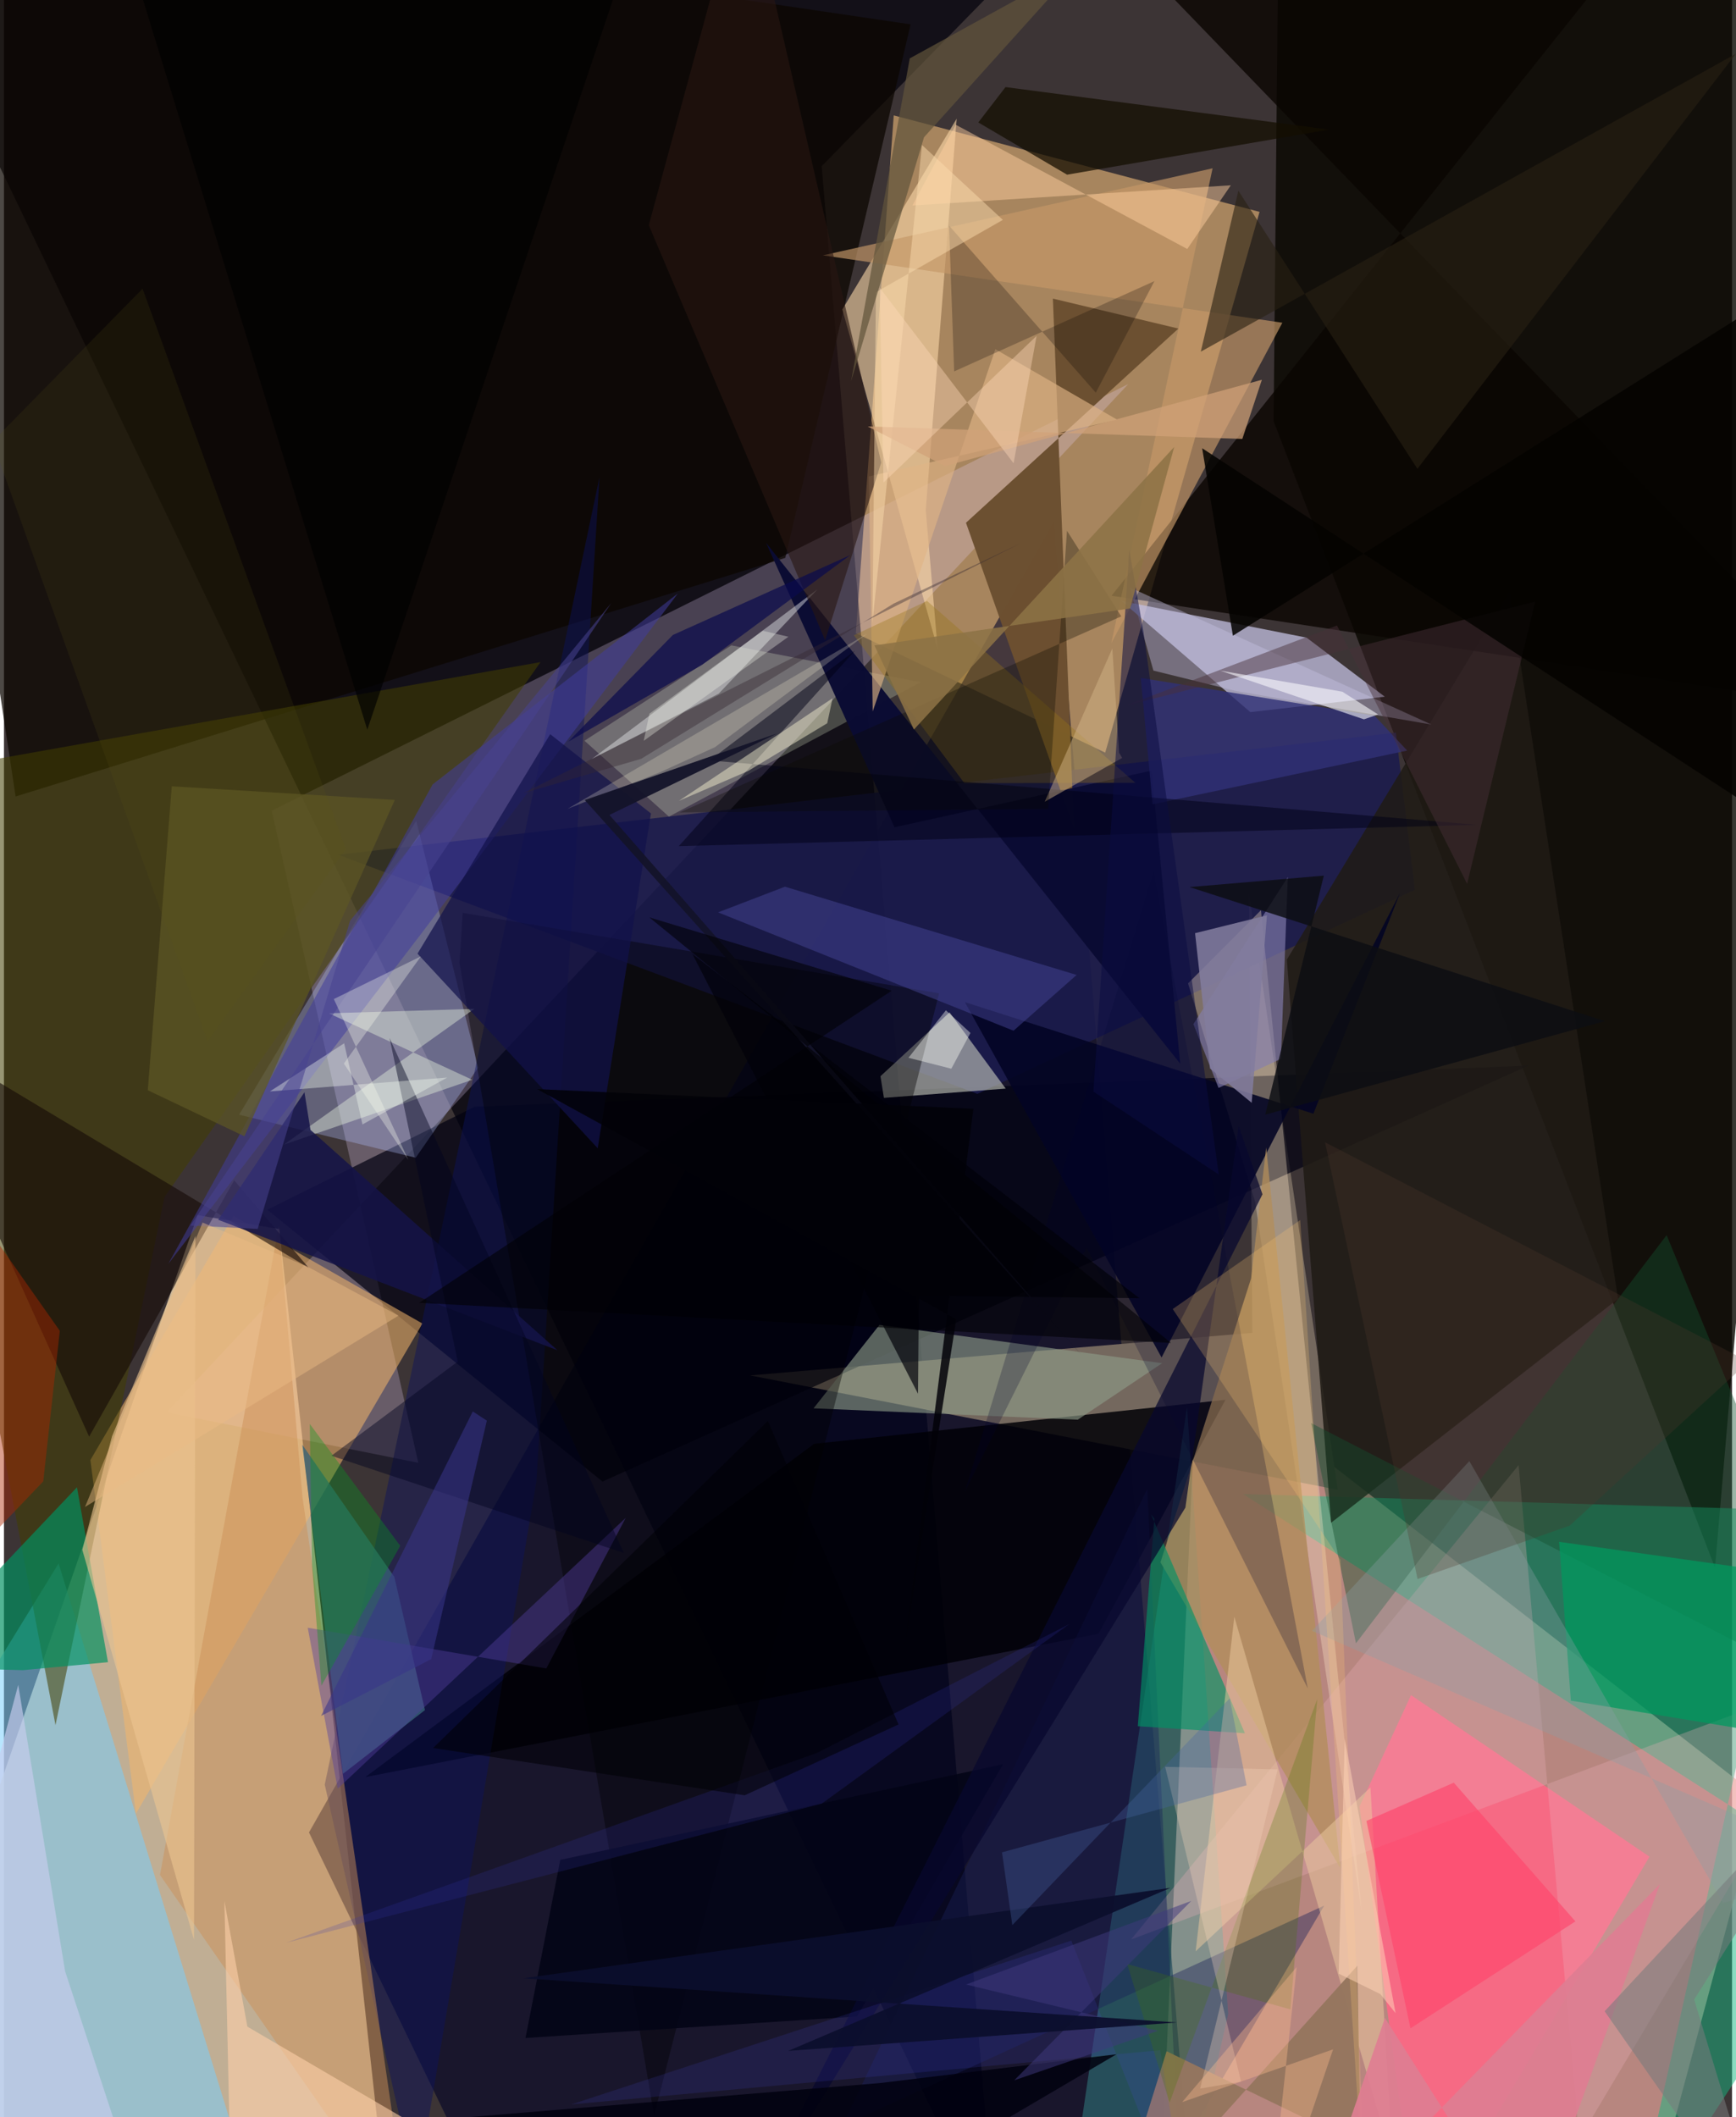 <svg xmlns="http://www.w3.org/2000/svg" width="228" height="278" viewBox="0 0 836 1024"><path fill="#3c3435" d="M0 0h836v1024H0z"/><path fill="#f2ddb8" fill-opacity=".722" d="M133.215 594.455l49.646 451.905L-62 1036.346 93.683 587.715z"/><path fill="#f2aca3" fill-opacity=".678" d="M559.448 1061.372l17.85-403.44 272.74 212.108-45.508 169.13z"/><path fill="#e4b376" fill-opacity=".635" d="M430.452 55.81l176.972 46.661-74.67 261.558-120.644-57.757z"/><path fill="#00000b" fill-opacity=".686" d="M-60.325-40.882L480.01 1085.467 395.615 80.377 500.341-26.698z"/><path fill="#080700" fill-opacity=".804" d="M616.802-62H898l-70.236 820.255L614.212 203.68z"/><path fill="#ecd6ff" fill-opacity=".251" d="M78.755 683.054L543.91 185.759 129.505 392.082l70.937 315.428z"/><path fill="#000226" fill-opacity=".588" d="M233.268 1063.67L147.57 886.28l360.443-634.308L576.217 1086z"/><path fill="#74685e" d="M360.936 665.235l284.33 55.308L602.3 432.071l1.631 212.567z"/><path fill="#c0bede" fill-opacity=".765" d="M667.999 336.97l-37.818-28.557-89.602-17.747 62.366 53.764z"/><path fill="#17b881" fill-opacity=".498" d="M865.759 730.409l-79.114 353.765L898 913.693 599.413 722.61z"/><path fill="#76ceff" fill-opacity=".518" d="M113.238 1038.295l-155.862.706 7.697-182.97 61.351-99.835z"/><path fill="#000010" fill-opacity=".702" d="M127.362 585.087L289.549 716.58l447.944-201.17-509.752 19.873z"/><path fill="#1b1b4d" fill-opacity=".875" d="M470.914 529.064l-309.27-115.666 511.72-59.036 9.202 76.01z"/><path fill="#f66985" fill-opacity=".98" d="M680.696 819.881l115.363 78.127L684.701 1086 655.78 873.764z"/><path fill="#000007" fill-opacity=".847" d="M529.504 790.209L174.81 859.52l217.13-161.192 199.006-21.304z"/><path fill="#0b0600" fill-opacity=".729" d="M-62-62L5.63 385.236 377.996 269.83l60.628-258.052z"/><path fill="#f4b66b" fill-opacity=".545" d="M111.032 588.072L41.818 706.159l22.034 171.005 138.596-237.018z"/><path fill="#201b16" fill-opacity=".859" d="M728.337 286.242l52.513 341.955-138.813 108.306-21.427-272.351z"/><path fill="#aebcfb" fill-opacity=".337" d="M229.44 516.351l-30.248 43.6-85.439-20.798 85.68-142.161z"/><path fill="#fddaaa" fill-opacity=".584" d="M405.582 149.677l46.114 164.198-5.765-67.154 14.963-189.323z"/><path fill="#3a9f9b" fill-opacity=".412" d="M566.9 1086h-54.389l59.82-405.524 19.895 293.62z"/><path fill="#423f00" fill-opacity=".549" d="M24.936 834.4l52.706-255.42 181.933-258.75L-62 377.496z"/><path fill="#ffe9cb" fill-opacity=".337" d="M572.828 475.636l32.433 105.496 51.57 343.382-48.725-484.287z"/><path fill="#cacec0" fill-opacity=".592" d="M424.033 520.526l33.417-30.883 27.178 36.87-58.928 4.483z"/><path fill="#0b0602" fill-opacity=".808" d="M898 343.258L518.293-49.92l286.927.039L535.81 288.14z"/><path fill="#f1fdd6" fill-opacity=".243" d="M351.89 312.143l-71.038 46.122 40.84 36.712 121.77-65.002z"/><path fill="#c49868" fill-opacity=".667" d="M396.2 123.496l188.5-42.093-48.99 229.662 82.744-154.97z"/><path fill="#6c5031" fill-opacity=".992" d="M517.632 400.705l-52.24-147.864 102.771-93.924-60.725-14.491z"/><path fill="#0d125e" fill-opacity=".455" d="M199.495 1060.013l58.07-343.375 30.54-485.862-132.92 632.354z"/><path fill="#eab1b9" fill-opacity=".298" d="M898 806.396L762.092 1034.63l-29.345-325.995-187.46 229.411z"/><path fill="#8e9b89" fill-opacity=".624" d="M423.555 640.794l-31.895 40.361 127.818 5.505 40.829-27.332z"/><path fill="#cd9158" fill-opacity=".494" d="M132.968 592.88l11.468 131.409 51.896 356.444L75.48 906.86z"/><path fill="#030424" fill-opacity=".878" d="M633.485 538.676l41.89-106.778-115.35 224.678-95.163-171.883z"/><path fill="#150905" fill-opacity=".6" d="M111.369 570.87L41.212 694.845l-89.625-198.95L147.479 613.27z"/><path fill="#009060" fill-opacity=".678" d="M9.194 807.801l41.125-3.859-14.996-84.584-82.463 86.897z"/><path fill="#b28d5a" fill-opacity=".757" d="M646.48 903.477l-35.857-348.488-7.317 63.387L559.48 755.64z"/><path fill="#1a225a" fill-opacity=".408" d="M405.485 1028.294l233.232-106.64-70.598 119.957-15-321.599z"/><path fill="#376377" fill-opacity=".765" d="M144.336 698.788l44.512 63.897 14.82 64.426-39.65 30.819z"/><path fill="#019265" fill-opacity=".635" d="M600.34 838.314l-45.441-105.947 1.642 2.216-8.021 100.326z"/><path fill="#0b0c33" fill-opacity=".984" d="M569.051 514.503l-13.85-141.787-124.363 27.408-62.143-137.55z"/><path fill="#403d9d" fill-opacity=".533" d="M79.508 611.284l127.881-231.89 118.606-92.336L201.82 451.666z"/><path fill="#000002" fill-opacity=".396" d="M221.935 441.524l230.458 38.92-137.882 542.86-94.12-557.67z"/><path fill="#4b4b9f" fill-opacity=".451" d="M345.477 441.274l142.935 57.243 30.516-26.976-141.11-42.68z"/><path fill="#134f2f" fill-opacity=".42" d="M804.353 597.392L898 825.031 632.38 688.295 654.061 794.8z"/><path fill="#e0b486" fill-opacity=".639" d="M418.396 230.423l120.132-27.444-58.926-34.097-59.319 175.231z"/><path fill="#c3c0e1" fill-opacity=".424" d="M596.078 334.222l-40.003-9.883-11.387-40.214 145.871 66.307z"/><path fill="#edcca0" fill-opacity=".498" d="M671.944 1046.369l-76.72-264.35-18.712 161.75 84.545-79.226z"/><path fill="#dee1e2" fill-opacity=".478" d="M312.467 346.009l81.105-60.983-47.786 50.474-61.577 31.742z"/><path fill="#e5f0db" fill-opacity=".439" d="M227.535 487.96l-70.356 2.14 69.354 32.15-91.117 31.373z"/><path fill="#837eaf" fill-opacity=".647" d="M617.76 512.125l3.318-87.856-45.66 71.064 12.173 30.87z"/><path fill="#00995f" fill-opacity=".733" d="M898 766.193v79.383l-139.98-23.034-5.68-76.814z"/><path fill="#140e01" fill-opacity=".733" d="M484.519 42.121l-13.157 17.103 42.943 25.263 126.766-21.81z"/><path fill="#282013" fill-opacity=".604" d="M837.816 26.03l-154.04 200.717-86.601-134.51-18.176 77.856z"/><path fill="#313076" fill-opacity=".812" d="M549.955 327.88l113.085 18.275 15.795 16.876-123.148 25.982z"/><path fill="#12124b" fill-opacity=".714" d="M312.993 393.435l-25.755 161.928-87.18-94.123 64.198-106.144z"/><path fill="#01002b" fill-opacity=".243" d="M556.176 421.41l-91.358 300.17 58.87-118.175 107.059 213.243z"/><path fill="#5d5624" fill-opacity=".725" d="M116.318 549.581l-46.737-22.28 11.606-146.998 107.91 6.582z"/><path fill="#95765e" fill-opacity=".965" d="M533.24 1086l29.215-93.887 93.84 45.435-1.575-86.803z"/><path fill="#ebc491" fill-opacity=".616" d="M92.645 597.802l-.717 340.401-54.024-188.62L52.28 694.66z"/><path fill="#ffd0a0" fill-opacity=".478" d="M572.452 120.437l21.068-30.814-154.027 9.77 20.909-39.08z"/><path fill="#030416" fill-opacity=".878" d="M412.703 975.312l-160.388 10.385 16.809-86.135 214.204-46.269z"/><path fill="#533e9f" fill-opacity=".424" d="M300.804 734.124l-139.35 130.98-14.497-77.828 115.412 19.692z"/><path fill="#080000" fill-opacity=".239" d="M528.2 189.908l28.378-53.948-96.902 43.68-2.471-70.52z"/><path fill="#151449" fill-opacity=".843" d="M103.648 589.969l164.101 63.095L148.28 546.485l-2.91-18.202z"/><path fill="#967617" fill-opacity=".353" d="M446.566 290.658l100.787 87.967-82.716.176-53.47-71.554z"/><path fill="#c7cdee" fill-opacity=".651" d="M-62 1073.51l125.688-16.22-34.1-103.844-22.683-138.55z"/><path fill="#000014" fill-opacity=".502" d="M712.876 398.936l-386.43 10.311 85.325-94.639-70.448 53.196z"/><path fill="#291711" fill-opacity=".6" d="M358.497-62l-46.544 170.91 85.31 200.748 27.129-85.93z"/><path fill="#d6b889" fill-opacity=".459" d="M503.465 387.783l37.5-21.21-1.49-2.46-3.275-50.482z"/><path fill="#01031f" fill-opacity=".443" d="M219.527 658.55l-61.11 45.554 141.481 47.032L186.54 502.032z"/><path fill="#ffd1a9" fill-opacity=".584" d="M117.766 980.211l-11.13-60.766 3.78 166.555h188.145z"/><path fill="#0a0b4d" fill-opacity=".71" d="M337.866 321.486l71.666-53.061-85.928 38.69-50.651 51.644z"/><path fill="#ff436a" fill-opacity=".616" d="M701.39 862.207l58.837 67.092-79.787 51.72-21.314-100.299z"/><path fill="#0c0e13" fill-opacity=".831" d="M610.167 539.116l28.346-115.602-64.962 5.525 200.957 64.883z"/><path fill="#f8f4d2" fill-opacity=".463" d="M400.858 337.716l-74.34 49.632 33.345-14.376 38.411-23.164z"/><path fill="#f3faf1" fill-opacity=".384" d="M214.452 521.169l-85.801 6.71 35.925-23.276 8.867 39.242z"/><path fill="#483038" fill-opacity=".467" d="M644.883 302.526l62.954 124.948 32.947-136.52-198.465 50.47z"/><path fill="#fcdcaf" fill-opacity=".478" d="M421.844 141.319l61.399-34.963-39.131-36.234-23.978 231.156z"/><path fill="#08082e" fill-opacity=".725" d="M571.54 729.189l-214.403 348.337 251.707-499.892-11.526-32.893z"/><path fill="#d1a178" fill-opacity=".718" d="M455.28 225.415l-37.436-19.162 181.24 6.036 9.47-28.615z"/><path fill="#4a4de0" fill-opacity=".149" d="M274.401 1017.843l241.963-79.23L574.718 1086l-15.347-94.37z"/><path fill="#0b0a00" fill-opacity=".318" d="M514.26 256.71l26.256 41.404-213.604 94.823 178.222-1.72z"/><path fill="#8b9fa4" fill-opacity=".341" d="M708.917 706.689l-76.119 82.094 261.566 113.583-62.709 18.011z"/><path fill="#ffcb76" fill-opacity=".235" d="M646.535 754.423l-81.107-121.285 61.671-43.037L659.397 1086z"/><path fill="#ae2500" fill-opacity=".439" d="M-24.935 762.497L-50.167 533.92l77.191 109.76-8.01 72.815z"/><path fill="#089720" fill-opacity=".361" d="M149.056 757.178l-1.113-68.475 43.775 58.968-38.135 67.627z"/><path fill="#447603" fill-opacity=".251" d="M563.88 1016.99l-20.472-67.023 78.923 21.895 13.005-150.081z"/><path fill="#01010f" fill-opacity=".839" d="M423.743 1007.506l-238.856 19.8L380.87 1086l157.332-92.41z"/><path fill="#60543a" fill-opacity=".706" d="M519.905-16.718l-74.817 83.127-35.255 117.902L438.2 28.236z"/><path fill="#fffdd9" fill-opacity=".224" d="M272.675 391.205l44.669-17.677 26.657-12.166 73.506-54.805z"/><path fill="#010108" fill-opacity=".675" d="M442.593 626.686l-.403 47.414-109.095-212.642 216.23 166.447z"/><path fill="#040301" fill-opacity=".859" d="M594.528 307.473L864.814 137.63l-3.629 263.05L579.664 216.8z"/><path fill="#3737b0" fill-opacity=".196" d="M395.658 872.32L136.53 939.636l256.842-91.832 122-62.283z"/><path fill="#f9f8fc" fill-opacity=".592" d="M647.477 334.55l17.28 11.005-6.825 2.372-69.58-23.582z"/><path fill="#f5d7bc" fill-opacity=".314" d="M598.481 1006.823l-36.722-152.277 54.42 1.247-37.494 154.368z"/><path fill="#de7d92" fill-opacity=".925" d="M668.085 976.005L630.48 1086l170.592-174.696L737.937 1086z"/><path fill="#fdfff8" fill-opacity=".408" d="M455.678 488.645l11.88 10.96-9.252 17.3-20.72-5.29z"/><path fill="#0a0c42" fill-opacity=".525" d="M544.4 266.056l6.843 39.465 36.436 262.547-60.609-40.09z"/><path fill="#50372b" fill-opacity=".282" d="M757.446 737.914l86.557-79.332-204.877-106.09 44.73 211.214z"/><path fill="#827c9d" fill-opacity=".871" d="M603.615 533.397l7.383-90.67-34.779 8.62 7.235 65.446z"/><path fill="#131329" fill-opacity=".949" d="M280.974 386.946l93.07-32.218-81.14 39.434 228.135 260.877z"/><path fill-opacity=".671" d="M305.519-5.76l-4.254-14.151-125.49 372.862L58.213-29.552z"/><path fill="#8d7246" fill-opacity=".867" d="M421.114 312.165l123.65-17.857 21.37-78.124-125.92 136.661z"/><path fill="#777a7d" fill-opacity=".557" d="M817.668 967.09L853.644 1086l-79.29-113.223L898 840.047z"/><path fill="#5a5314" fill-opacity=".157" d="M-5.587 213.616l72.638-73.992 98.355 271.074-66.918 92.955z"/><path fill="#393589" fill-opacity=".557" d="M206.691 802.467l26.915-115.344-6.798-4.452L153.4 829.927z"/><path fill="#fcba8e" fill-opacity=".376" d="M643.002 991.198l-73.025 25.535 55.411-65.372L610.778 1086z"/><path fill="#000005" fill-opacity=".588" d="M564.594 649.535L312.198 443.698l117.274 35.465-228.58 150.97z"/><path fill="#3f3a7d" fill-opacity=".514" d="M465.442 959.839l92.898 22.383-69.578 23.946 85.615-86.757z"/><path fill="#474391" fill-opacity=".549" d="M293.802 291.666L90.213 592.768l32.534 1.607 44.701-149.072z"/><path fill="#0b0e2c" fill-opacity=".929" d="M564.361 913.093L379.38 991.949l188.054-13.755-316.133-21.37z"/><path fill="#ffd9ba" fill-opacity=".404" d="M488.429 224.064l11.127-61.606-74.06 70.941-1.86-94.25z"/><path fill="#ebbb84" fill-opacity=".455" d="M146.66 612.525l44.228 23.795-151.682 92.537 56.876-137.552z"/><path fill="#f9feee" fill-opacity=".329" d="M201.708 462.556l-37.274 51.868 31.167 46.514-36.017-77.731z"/><path fill="#ffd4b7" fill-opacity=".525" d="M665.82 964.454l7.407 9.25-24.596-132.778-2.93 113.65z"/><path fill="#322730" fill-opacity=".4" d="M492.265 262.55l-61.89 29.403-122.082 75.058-56.99 16.603z"/><path fill="#020208" fill-opacity=".843" d="M435.925 795.537l33.059-259.236-211.03-9.54 202.752 111.316z"/><path fill="#f4f6ec" fill-opacity=".333" d="M367.083 305.07l12.41 2.907L309.5 358.31l2.748-13.125z"/><path fill="#000006" fill-opacity=".576" d="M369.568 687.285L207.617 845.453l150.724 22.87 74.43-34.262z"/><path fill="#4665a2" fill-opacity=".329" d="M601.149 863.49l-118.32 32.431 4.993 35.191 105.171-109.704z"/></svg>